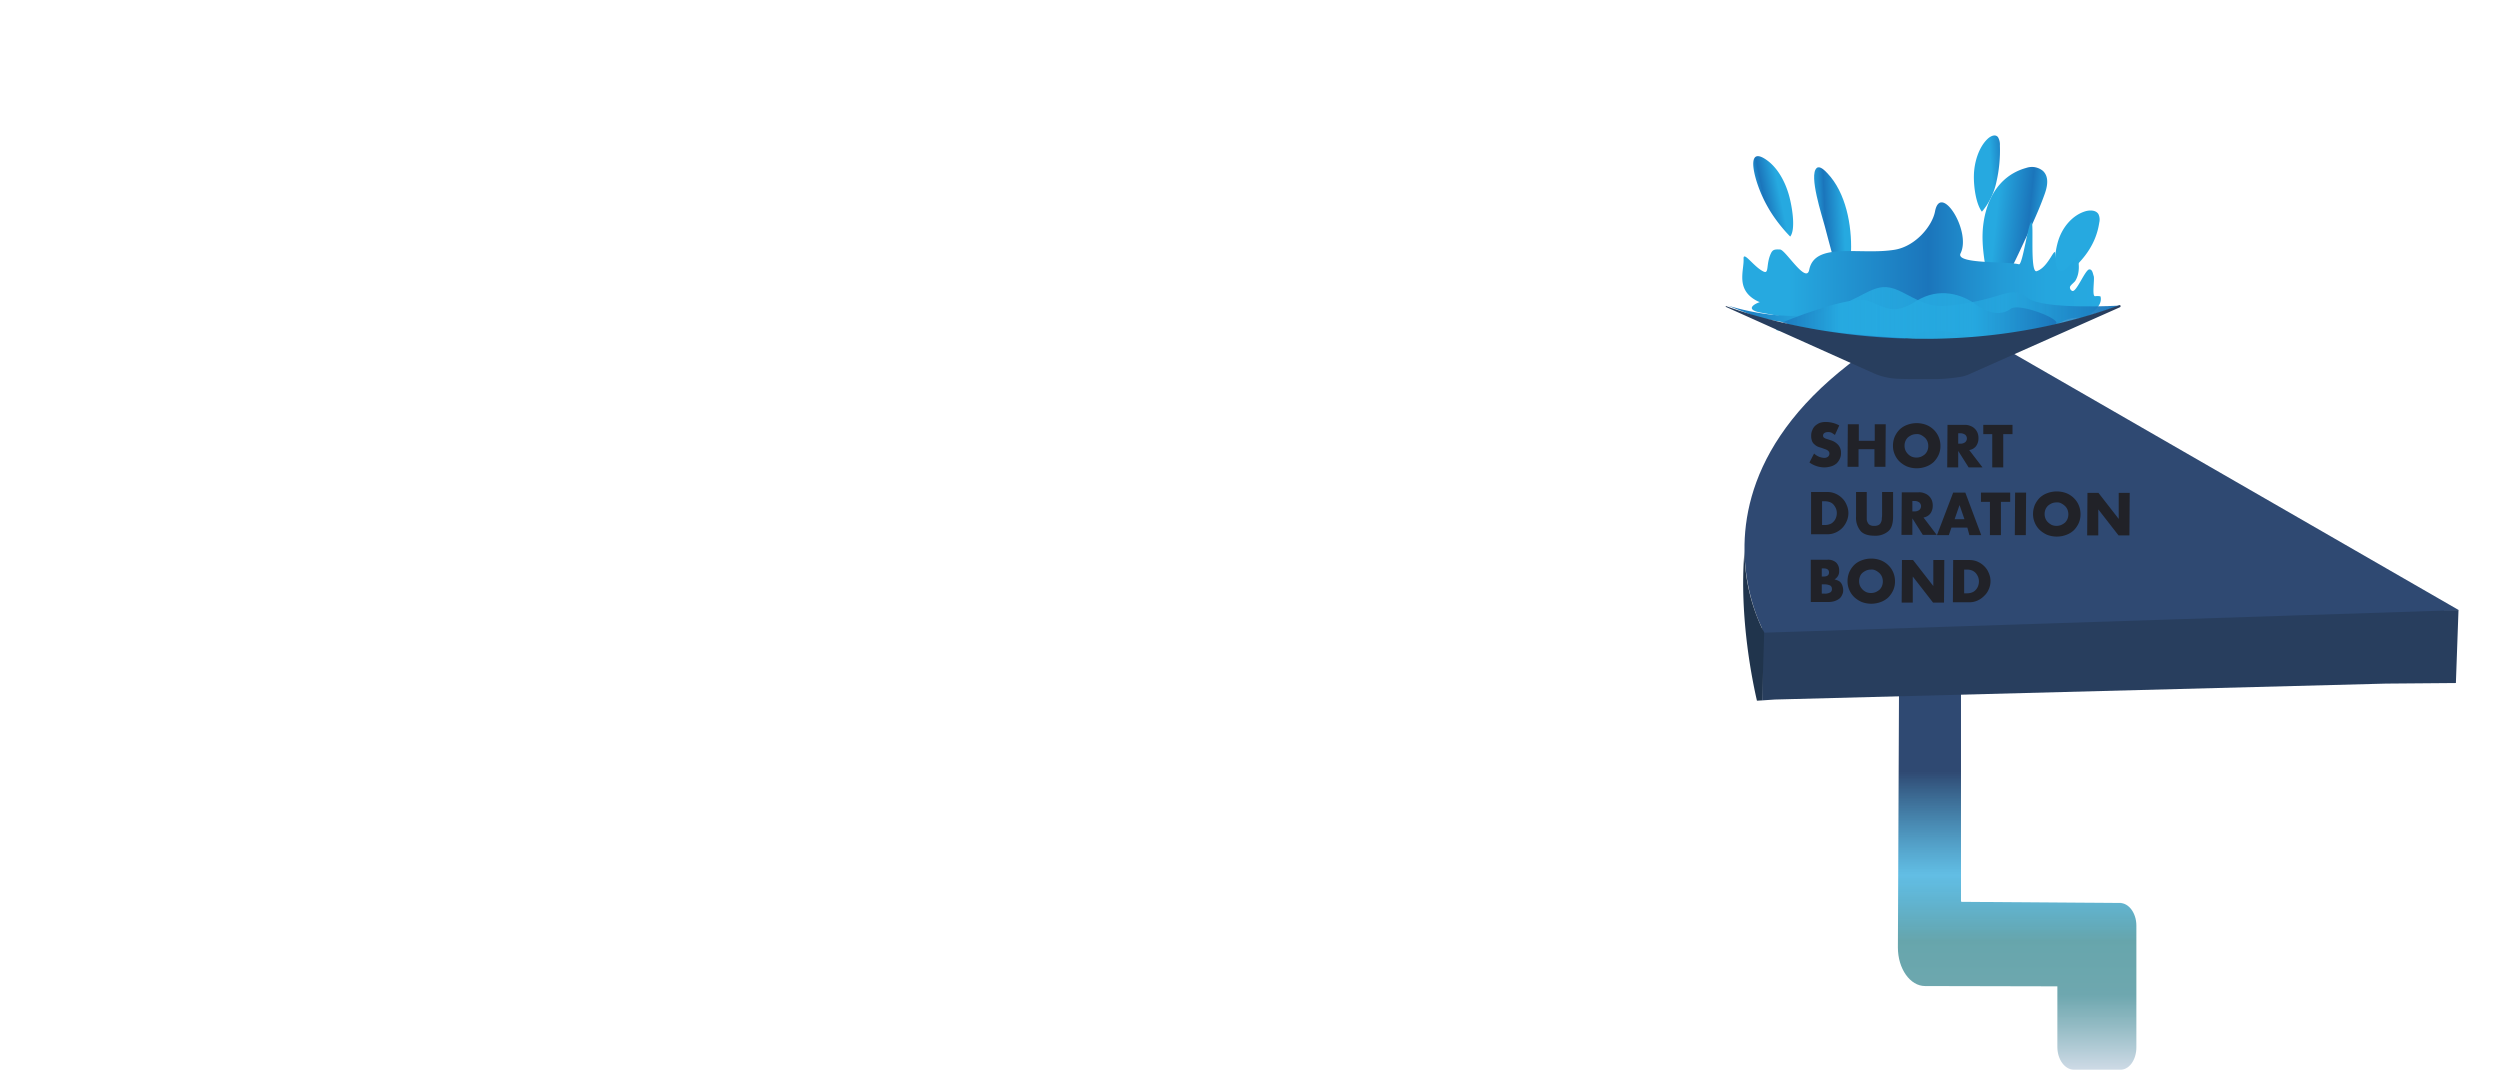 <svg id="Layer_1" data-name="Layer 1" xmlns="http://www.w3.org/2000/svg" xmlns:xlink="http://www.w3.org/1999/xlink" viewBox="0 0 863.8 370"><defs><style>.cls-1{fill:url(#linear-gradient);}.cls-2{fill:#283e5e;}.cls-3{fill:#2f4972;}.cls-4{fill:#20344c;}.cls-5{fill:#212228;}.cls-6{fill:url(#linear-gradient-2);}.cls-7{fill:url(#linear-gradient-3);}.cls-8{fill:url(#linear-gradient-4);}.cls-9{fill:url(#linear-gradient-5);}.cls-10{fill:url(#linear-gradient-6);}.cls-11{fill:url(#linear-gradient-7);}.cls-12{fill:url(#linear-gradient-8);}.cls-13{fill:url(#linear-gradient-9);}</style><linearGradient id="linear-gradient" x1="3881.04" y1="-1319.15" x2="4023.75" y2="-1319.15" gradientTransform="matrix(0, 1, 1, 0, 2016.11, -3652.96)" gradientUnits="userSpaceOnUse"><stop offset="0.27" stop-color="#2f4972"/><stop offset="0.52" stop-color="#30a9dc" stop-opacity="0.76"/><stop offset="0.68" stop-color="#65a4ab" stop-opacity="0.99"/><stop offset="0.79" stop-color="#6ba6ad" stop-opacity="0.99"/><stop offset="0.81" stop-color="#6ca6ae" stop-opacity="0.99"/><stop offset="0.88" stop-color="#8eb8c1" stop-opacity="0.98"/><stop offset="0.99" stop-color="#ccd9e5" stop-opacity="0.98"/></linearGradient><linearGradient id="linear-gradient-2" x1="3626.58" y1="5603.72" x2="3642.2" y2="5577.79" gradientTransform="matrix(0.41, 0.84, -0.86, 0.32, 4016.42, -4746.88)" gradientUnits="userSpaceOnUse"><stop offset="0.13" stop-color="#26a9e0"/><stop offset="0.52" stop-color="#1b75bb"/><stop offset="0.62" stop-color="#208bcb"/><stop offset="0.73" stop-color="#239cd7"/><stop offset="0.85" stop-color="#25a6de"/><stop offset="1" stop-color="#26a9e0"/></linearGradient><linearGradient id="linear-gradient-3" x1="2481.03" y1="5043.12" x2="2490.72" y2="5027.03" gradientTransform="matrix(0.44, 0.72, -0.59, 0.68, 2569.44, -5163.78)" xlink:href="#linear-gradient-2"/><linearGradient id="linear-gradient-4" x1="4060.45" y1="-3610.5" x2="4075.28" y2="-3635.13" gradientTransform="matrix(-0.27, 0.62, 0.52, 0.52, 3612.51, -575.8)" xlink:href="#linear-gradient-2"/><linearGradient id="linear-gradient-5" x1="1100.82" y1="-1838.38" x2="1109.68" y2="-1853.08" gradientTransform="matrix(-0.25, 0.96, 0.87, 0.63, 2490.73, 164.61)" xlink:href="#linear-gradient-2"/><linearGradient id="linear-gradient-6" x1="4971.44" y1="5821.26" x2="4981.09" y2="5805.25" gradientTransform="matrix(0.33, 0.92, -0.92, 0.36, 4442.58, -6600.76)" xlink:href="#linear-gradient-2"/><linearGradient id="linear-gradient-7" x1="601.93" y1="97.35" x2="725.86" y2="97.35" gradientTransform="matrix(1, 0, 0, 1, 0, 0)" xlink:href="#linear-gradient-2"/><linearGradient id="linear-gradient-8" x1="597.01" y1="108.37" x2="732.55" y2="108.37" gradientUnits="userSpaceOnUse"><stop offset="0" stop-color="#1b75bb"/><stop offset="0.21" stop-color="#26a9e0"/><stop offset="0.7" stop-color="#26a9e0" stop-opacity="0.65"/><stop offset="0.87" stop-color="#1f87c8" stop-opacity="0.88"/><stop offset="1" stop-color="#1b75bb"/></linearGradient><linearGradient id="linear-gradient-9" x1="615.81" y1="109.23" x2="710.57" y2="109.23" gradientUnits="userSpaceOnUse"><stop offset="0" stop-color="#1b75bb" stop-opacity="0.8"/><stop offset="0.21" stop-color="#26a9e0"/><stop offset="0.67" stop-color="#26a9e0" stop-opacity="0.87"/><stop offset="0.7" stop-color="#26a9e0" stop-opacity="0.8"/><stop offset="0.75" stop-color="#249fd9" stop-opacity="0.84"/><stop offset="1" stop-color="#1b75bb"/></linearGradient></defs><path class="cls-1" d="M738.16,361.9V319.8c0-4.3-2.6-7.8-5.7-7.8l-54.7-.4c-.1,0-.2-.1-.2-.3V233.6c0-1-21.4-15.8-21.4,1.4-.2,43.7-.4,92.4-.4,92.4,0,7.3,4.2,13.3,9.4,13.3l45.7.1v21c0,4.3,2.6,7.8,5.7,7.8h15.9C735.56,369.8,738.16,366.3,738.16,361.9Z"/><polygon class="cls-2" points="849.46 210.8 848.56 236 824.36 236.2 613.26 241.7 608.86 242 608.86 209.8 849.46 210.8"/><path class="cls-3" d="M602.76,190.3c-.3-22.8,11.1-55.5,66.6-83.3l180.2,103.8-239.9,7.8C609.56,218.6,603,207.1,602.76,190.3Z"/><path class="cls-4" d="M609.56,218.6l-.7,23.4-1.8.1c-1.2-5.2-6.3-28.5-4.3-51.8A63.2,63.2,0,0,0,609.56,218.6Z"/><path class="cls-5" d="M634,150.3a8.34,8.34,0,0,0-1.2-.8,2.54,2.54,0,0,0-1.2-.2,2.13,2.13,0,0,0-1.2.3,1.05,1.05,0,0,0-.5.9.85.85,0,0,0,.2.6,2.09,2.09,0,0,0,.6.4,9.44,9.44,0,0,0,.9.3l.9.3a5.48,5.48,0,0,1,2.7,1.7,4,4,0,0,1,.9,2.7,4.21,4.21,0,0,1-.4,2,5.72,5.72,0,0,1-1.1,1.6,5.24,5.24,0,0,1-1.8,1,8.6,8.6,0,0,1-2.4.4,9,9,0,0,1-5.2-1.7l1.6-3.1a5.45,5.45,0,0,0,1.7,1.1,5.26,5.26,0,0,0,1.7.4,2,2,0,0,0,1.4-.4,1.39,1.39,0,0,0,.5-1,1.27,1.27,0,0,0-.1-.6,1.76,1.76,0,0,0-.4-.5,4.35,4.35,0,0,0-.7-.4c-.3-.1-.6-.2-1.1-.4s-1-.3-1.5-.5a3.53,3.53,0,0,1-1.3-.8,2.73,2.73,0,0,1-.9-1.2,4.84,4.84,0,0,1-.3-1.8,4.48,4.48,0,0,1,.4-2,4,4,0,0,1,1-1.5,6.24,6.24,0,0,1,1.6-1,6.65,6.65,0,0,1,2.1-.3,9.69,9.69,0,0,1,2.3.3,9.17,9.17,0,0,1,2.3.9Z"/><path class="cls-5" d="M642.26,152.3h5.5v-5.7h3.8l-.1,14.7h-3.8v-6.1h-5.5v6.1h-3.8l.1-14.7h3.8Z"/><path class="cls-5" d="M654.06,154a8.15,8.15,0,0,1,.6-3.1,8.52,8.52,0,0,1,1.7-2.5,7.6,7.6,0,0,1,2.6-1.6,9.38,9.38,0,0,1,6.6,0,7.82,7.82,0,0,1,2.6,1.7,7.39,7.39,0,0,1,1.7,2.5,7.79,7.79,0,0,1,.6,3.1,7.31,7.31,0,0,1-.6,3,8.52,8.52,0,0,1-1.7,2.5,7.6,7.6,0,0,1-2.6,1.6,9.37,9.37,0,0,1-6.6,0,9,9,0,0,1-2.6-1.7,7.39,7.39,0,0,1-1.7-2.5A7.31,7.31,0,0,1,654.06,154Zm4,0a4.15,4.15,0,0,0,.3,1.6,4.42,4.42,0,0,0,2.2,2.2,4.42,4.42,0,0,0,3.2,0,5.67,5.67,0,0,0,1.3-.8,3.81,3.81,0,0,0,.9-1.3,4.42,4.42,0,0,0,0-3.2,3.81,3.81,0,0,0-.9-1.3,6,6,0,0,0-1.3-.9,2.88,2.88,0,0,0-1.6-.3,4.15,4.15,0,0,0-1.6.3,5.67,5.67,0,0,0-1.3.8,3.81,3.81,0,0,0-.9,1.3A4.15,4.15,0,0,0,658.06,154Z"/><path class="cls-5" d="M685,161.5h-4.8l-3.6-5.7v5.7h-3.8l.1-14.7h5.9a4.64,4.64,0,0,1,2.1.4,4,4,0,0,1,1.5,1,4.19,4.19,0,0,1,.9,1.4,4.84,4.84,0,0,1,.3,1.8,4.55,4.55,0,0,1-.8,2.7,3.63,3.63,0,0,1-2.4,1.4Zm-8.4-8.2h.7a2.65,2.65,0,0,0,1.7-.5,1.71,1.71,0,0,0,0-2.6,2.86,2.86,0,0,0-1.7-.5h-.7Z"/><path class="cls-5" d="M692.16,150v11.5h-3.8V150h-3.1v-3.2h10.1V150Z"/><path class="cls-5" d="M625.76,170h5.7a6.71,6.71,0,0,1,2.8.6,7.33,7.33,0,0,1,2.3,1.6,6.51,6.51,0,0,1,1.5,2.3,6.83,6.83,0,0,1,0,5.6,7.63,7.63,0,0,1-1.5,2.3,7.33,7.33,0,0,1-2.3,1.6,6.71,6.71,0,0,1-2.8.6h-5.7Zm3.8,11.4h.9a4.84,4.84,0,0,0,1.8-.3,3,3,0,0,0,1.3-.9,3.53,3.53,0,0,0,.8-1.3,4.42,4.42,0,0,0,0-3.2,5.67,5.67,0,0,0-.8-1.3,3,3,0,0,0-1.3-.9,4.84,4.84,0,0,0-1.8-.3h-.9Z"/><path class="cls-5" d="M645,170v9.3a2.38,2.38,0,0,0,.3,1.2,1.76,1.76,0,0,0,.8.9,2.81,2.81,0,0,0,1.5.3,3.34,3.34,0,0,0,1.5-.3,1.76,1.76,0,0,0,.8-.9,2.66,2.66,0,0,0,.3-1.2c0-.4.1-.9.1-1.3v-8h3.8v8.5c0,2.3-.5,4-1.6,5a6.75,6.75,0,0,1-4.8,1.6c-2.2,0-3.8-.5-4.8-1.6a7.12,7.12,0,0,1-1.6-5V170Z"/><path class="cls-5" d="M669.16,184.8h-4.8l-3.6-5.7v5.7H657l.1-14.7H663a4.64,4.64,0,0,1,2.1.4,4,4,0,0,1,1.5,1,4.19,4.19,0,0,1,.9,1.4,4.84,4.84,0,0,1,.3,1.8,4.55,4.55,0,0,1-.8,2.7,3.63,3.63,0,0,1-2.4,1.4Zm-8.4-8.1h.7a2.65,2.65,0,0,0,1.7-.5,1.71,1.71,0,0,0,0-2.6,2.86,2.86,0,0,0-1.7-.5h-.7Z"/><path class="cls-5" d="M679.76,182.3h-5.5l-.9,2.6h-4.1l5.6-14.7h4.2l5.5,14.7h-4.1Zm-1-2.9-1.7-4.9-1.7,4.9Z"/><path class="cls-5" d="M691.36,173.4v11.5h-3.8V173.4h-3.1v-3.2h10.1v3.2Z"/><path class="cls-5" d="M700.06,170.2l-.1,14.7h-3.8l.1-14.7Z"/><path class="cls-5" d="M702.46,177.6a8.15,8.15,0,0,1,.6-3.1,8.52,8.52,0,0,1,1.7-2.5,7.6,7.6,0,0,1,2.6-1.6,9.38,9.38,0,0,1,6.6,0,7.82,7.82,0,0,1,2.6,1.7,7.39,7.39,0,0,1,1.7,2.5,7.79,7.79,0,0,1,.6,3.1,7.31,7.31,0,0,1-.6,3,8.52,8.52,0,0,1-1.7,2.5,7.6,7.6,0,0,1-2.6,1.6,9.38,9.38,0,0,1-6.6,0,9,9,0,0,1-2.6-1.7,7.39,7.39,0,0,1-1.7-2.5A7.31,7.31,0,0,1,702.46,177.6Zm4,0a4.15,4.15,0,0,0,.3,1.6,3.81,3.81,0,0,0,.9,1.3,6,6,0,0,0,1.3.9,4.42,4.42,0,0,0,3.2,0,5.67,5.67,0,0,0,1.3-.8,3.81,3.81,0,0,0,.9-1.3,4.42,4.42,0,0,0,0-3.2,3.81,3.81,0,0,0-.9-1.3,6,6,0,0,0-1.3-.9,2.88,2.88,0,0,0-1.6-.3,4.15,4.15,0,0,0-1.6.3,5.67,5.67,0,0,0-1.3.8,3.81,3.81,0,0,0-.9,1.3A4.15,4.15,0,0,0,706.46,177.6Z"/><path class="cls-5" d="M721.16,185l.1-14.7h3.8l7,9v-9h3.8l-.1,14.7H732l-7-9v9Z"/><path class="cls-5" d="M625.66,193.4h5.7a4.14,4.14,0,0,1,3.1,1,3.71,3.71,0,0,1,1,2.8,3.21,3.21,0,0,1-.4,1.8,3.45,3.45,0,0,1-1.2,1.2,5.78,5.78,0,0,1,1.4.5,2.36,2.36,0,0,1,.9.8,3.7,3.7,0,0,1,.5,1.1,5,5,0,0,1,.2,1.2,3.42,3.42,0,0,1-.4,1.8,3.25,3.25,0,0,1-1,1.3,6,6,0,0,1-1.6.8,6.65,6.65,0,0,1-2.1.3h-6.1V193.4Zm3.8,11.7h.8a3.69,3.69,0,0,0,2.1-.4,1.21,1.21,0,0,0,.6-1.2,1.31,1.31,0,0,0-.6-1.2,4.81,4.81,0,0,0-2.1-.4h-.8Zm0-5.9h.7c1.2,0,1.8-.5,1.8-1.4s-.6-1.4-1.8-1.4h-.7Z"/><path class="cls-5" d="M638.36,200.8a8.15,8.15,0,0,1,.6-3.1,8.52,8.52,0,0,1,1.7-2.5,7.6,7.6,0,0,1,2.6-1.6,9.38,9.38,0,0,1,6.6,0,7.82,7.82,0,0,1,2.6,1.7,7.39,7.39,0,0,1,1.7,2.5,7.79,7.79,0,0,1,.6,3.1,7.31,7.31,0,0,1-.6,3,8.52,8.52,0,0,1-1.7,2.5,7.6,7.6,0,0,1-2.6,1.6,9.38,9.38,0,0,1-6.6,0,9,9,0,0,1-2.6-1.7,7.39,7.39,0,0,1-1.7-2.5A7.31,7.31,0,0,1,638.36,200.8Zm4,0a4.15,4.15,0,0,0,.3,1.6,4.42,4.42,0,0,0,2.2,2.2,4.42,4.42,0,0,0,3.2,0,5.67,5.67,0,0,0,1.3-.8,3.81,3.81,0,0,0,.9-1.3,4.42,4.42,0,0,0,0-3.2,3.81,3.81,0,0,0-.9-1.3,6,6,0,0,0-1.3-.9,2.88,2.88,0,0,0-1.6-.3,4.15,4.15,0,0,0-1.6.3,5.67,5.67,0,0,0-1.3.8,3,3,0,0,0-.9,1.3A4.15,4.15,0,0,0,642.36,200.8Z"/><path class="cls-5" d="M657.06,208.2l.1-14.7H661l7,9v-9h3.8l-.1,14.7h-3.8l-7-9v9Z"/><path class="cls-5" d="M674.86,193.5h5.7a6.71,6.71,0,0,1,2.8.6,7.33,7.33,0,0,1,2.3,1.6,6.51,6.51,0,0,1,1.5,2.3,6.83,6.83,0,0,1,0,5.6,6.34,6.34,0,0,1-1.6,2.3,7.33,7.33,0,0,1-2.3,1.6,6.71,6.71,0,0,1-2.8.6h-5.7Zm3.8,11.5h.9a4.84,4.84,0,0,0,1.8-.3,3,3,0,0,0,1.3-.9,3.53,3.53,0,0,0,.8-1.3,4.42,4.42,0,0,0,0-3.2,5.67,5.67,0,0,0-.8-1.3,3.81,3.81,0,0,0-1.3-.9,4.84,4.84,0,0,0-1.8-.3h-.9Z"/><path class="cls-6" d="M699,58.35c-8.6,2.94-12.61,10.74-13.71,19.05-1.14,8.69,1.46,16.73,2.28,25.35,4.88-4.49,7.62-10.31,10.37-16.16,3-6.47,6.16-12.85,8.56-19.61.92-2.58,1.57-5.86-.61-7.92a6,6,0,0,0-5.54-1.12C699.91,58.07,699.46,58.2,699,58.35Z"/><path class="cls-7" d="M689.79,62.9A48.34,48.34,0,0,0,691,50.3a5.11,5.11,0,0,0-.66-2.91c-.89-1.13-2.49-.45-3.61.62-3,2.86-4.62,8-4.71,12.64-.08,4,.74,9.83,2.77,12.5A23.58,23.58,0,0,0,689.79,62.9Z"/><path class="cls-8" d="M631.43,59.89c6.35,6.68,8.45,17.89,8.14,27.1-.06,1.78-.69,12.84-2.3,12.47s-6-18.69-6.73-21.16c-1-3.8-5.61-17.72-2.86-20.22C628.72,57.13,630.41,58.81,631.43,59.89Z"/><path class="cls-9" d="M610.87,71.64A45.65,45.65,0,0,1,607.38,64c-1.93-5.51-3.28-13.25,3.15-8.63,3.72,2.68,6.3,7.4,7.65,12.29,1.05,3.84,2.33,11.64.37,14.08a53.08,53.08,0,0,1-6.2-7.68C611.84,73.29,611.34,72.47,610.87,71.64Z"/><path class="cls-10" d="M711.26,97C718.19,91.75,724,85.9,725.34,76.9a4.36,4.36,0,0,0-.29-2.91c-.85-1.41-2.88-1.45-4.48-1-4.47,1.34-7.87,5.44-9.33,9.94-1.24,3.85-2.08,10.57,0,14.1"/><path class="cls-11" d="M642,124.75c1.2-.17,5.79-1.2,16.3-7.72,8.66-5.37,20.27-1.57,25.45.62a1.35,1.35,0,0,1,.74,1.64c-1.1,3.88,2.95,5.31,20.62-3.87,4.61-2.4,8.37-6.17,13.89-5.57,1.77.19,2.73-.89,4-1.92,1.61-1.31,3.38-3.26,2.76-5.52a4.75,4.75,0,0,0-1.84-.06c-1.22.15-.1-5.93-.51-7-.28-.74-.41-2.29-1.49-2.27-1.42,0-4.47,8-5.9,7.45a1.3,1.3,0,0,1-.81-1.08,1,1,0,0,1,0-.24c.07-.63,1.53-1.65,1.86-2.19,1.89-3.15,1-6.65,1-7.47,0-.21-.1-.46-.3-.51a.53.53,0,0,0-.39.13c-1.12.7-7.21,10.37-7.21-1,0-3.93-2.16,4.14-6.46,5.53-2.36.77-.94-16.33-1.73-16.87-1.12-.77-3.08,14.84-4.41,14.49-4.17-1.1-22,0-20.16-3.78,3.83-7.66-6.9-24.58-8.82-14.49-.94,5-6.68,12-13.86,13.23-12,2-27.64-2.91-29.61,6.93-1,5.08-8.22-6.91-10.06-7s-2.54,0-3.17,1.33c-1.76,3.74-.57,7.19-2.52,6.3-3.33-1.52-7.08-7.37-6.93-4.41.21,4.09-2.92,10.76,4.84,14.64a28.39,28.39,0,0,0,7,2.09c-1.1-.15-4.56-1.81-5.76-1.83h-.11c-.75,0-6.69,2.47.1,3.71,5.48,1,6.15,1.1,8.27,1.59a1.43,1.43,0,0,1,.44.19l1.59,1c-1.09,1.32-8.45,3.42-3.24,3.42a80.27,80.27,0,0,1,8.78.28c.77.09,3.24,1.79,3.42,2.58.15.63,0,1.29.18,1.91s.76,1.23,1.37,1a1.05,1.05,0,0,0,.6-1,3,3,0,0,0-.34-1.19c.77,1.16,4.29,2.29,5.5,2.95,1.84,1,3.69,2,5.46,3.09.38.29.71.59,1.11.87h.14"/><path class="cls-12" d="M597,105.58s21.38,7.08,35.71,1.31,15.84-10.49,24.89-5.77,10.31,5.77,23.14,3.41,14.33-5.77,19.86-1.57,31.94,2.62,31.94,2.62-38.47,14.68-71.67,11.53-53.31-7.34-53.31-7.34Z"/><path class="cls-13" d="M615.81,111.41s23.71-9.85,29.89-7.4,8.57,4.92,16.43,0,15.87-2.32,20.65,1.23,9.2,3.62,12,1.43,18.42,3.94,15.4,5.33c-1.78.82-22.4,5.45-42.93,5.13C644.43,116.79,621.58,113.34,615.81,111.41Z"/><path class="cls-2" d="M732.45,105.39a.44.44,0,0,1,.26.39.42.42,0,0,1-.27.39l-.25.12L681.07,129a14,14,0,0,1-3,1.09,55.53,55.53,0,0,1-11.37.88c-4.13,0-10.67.1-13.27-.3a22.94,22.94,0,0,1-6-1.68l0,0L598,106.79l-1.49-.67a.41.41,0,0,1-.25-.41C597.09,106,661.47,131.36,732.45,105.39Z"/></svg>